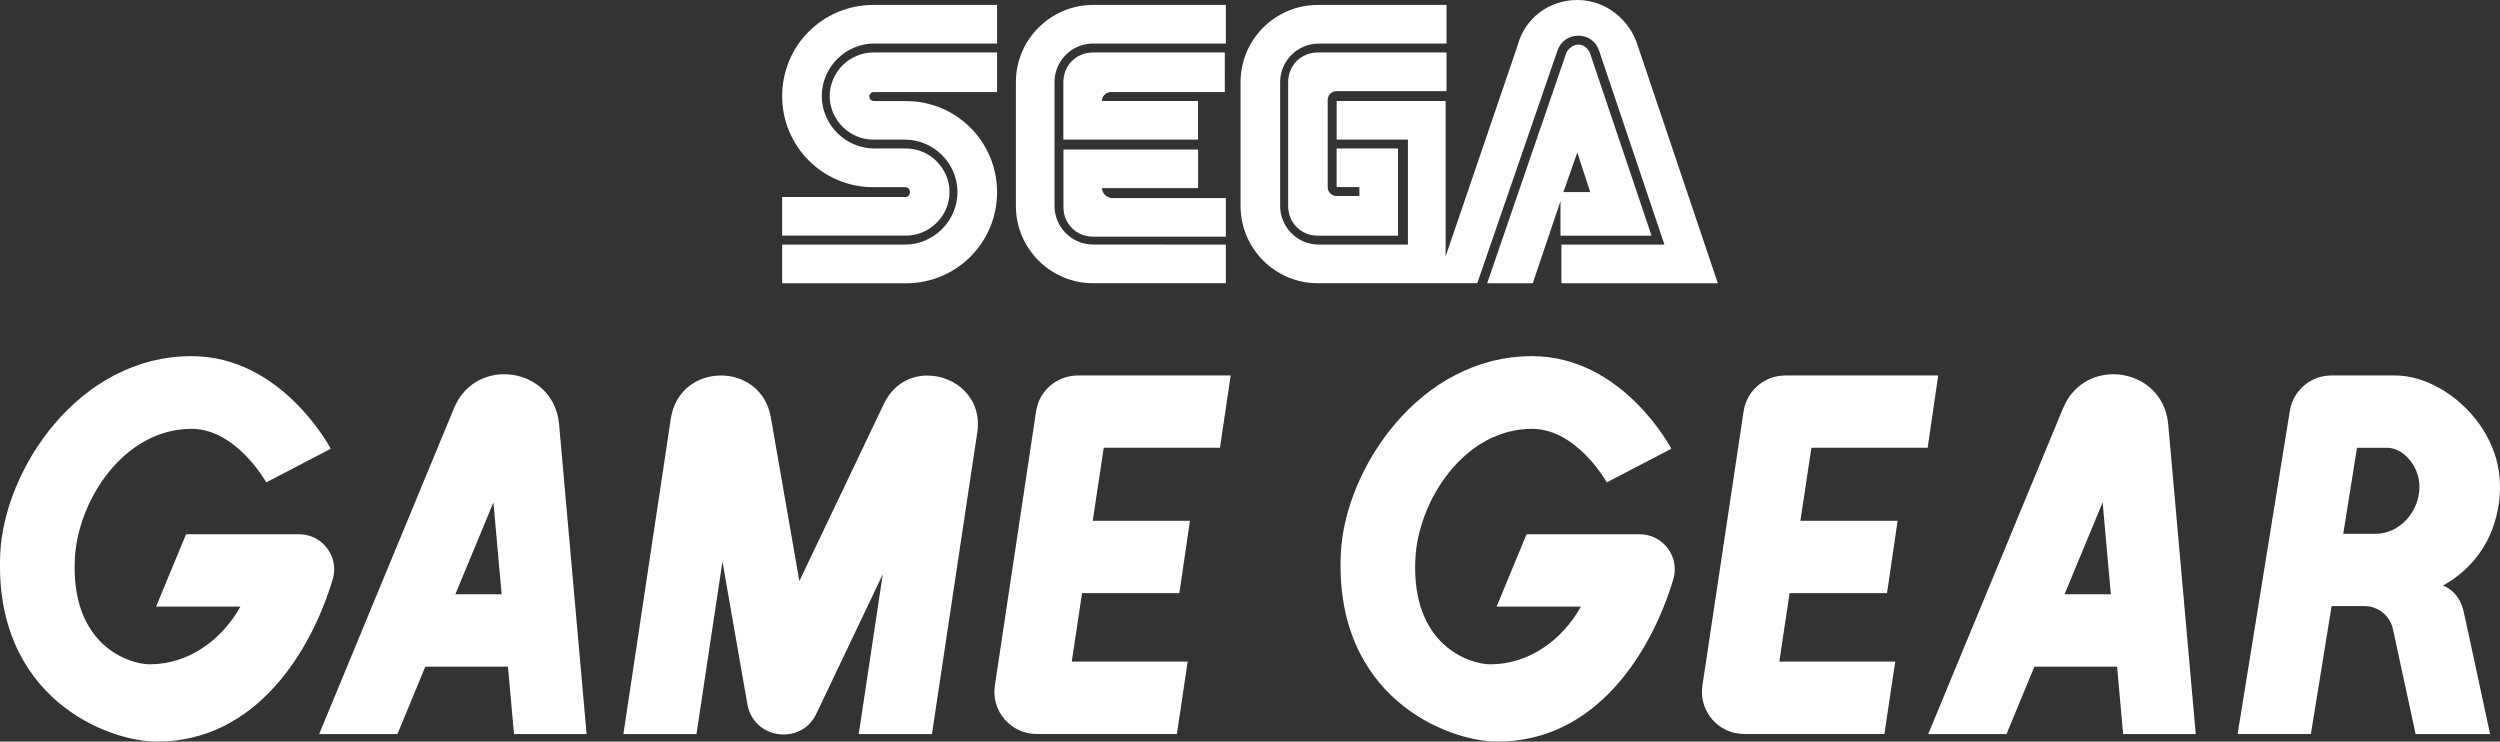 <?xml version="1.0" encoding="utf-8"?>
<!-- Generator: Adobe Illustrator 25.4.1, SVG Export Plug-In . SVG Version: 6.00 Build 0)  -->
<svg version="1.1" id="Layer_1" xmlns="http://www.w3.org/2000/svg" xmlns:xlink="http://www.w3.org/1999/xlink" x="0px" y="0px"
	 viewBox="0 0 3839 1138.8" style="enable-background:new 0 0 3839 1138.8;" xml:space="preserve">
<rect x="0" y="0" width="3839" height="1138.8" fill="#333333" stroke="none"/>
<style type="text/css">
	.st0{fill:#FFFFFF;}
	.st1{fill:#912620;}
	.st2{fill:#008471;}
	.st3{fill:#005090;}
	.st4{fill:#B22D2A;}
	.st5{fill:#B32D2A;}
	.st6{fill:#B42D2A;}
	.st7{fill:#B52D2A;}
	.st8{fill:#B62D2A;}
	.st9{fill:#B72D29;}
	.st10{fill:#B82D29;}
	.st11{fill:#B92D29;}
	.st12{fill:#BA2D29;}
	.st13{fill:#BB2D29;}
	.st14{fill:#BC2D29;}
	.st15{fill:#BD2D29;}
	.st16{fill:#BE2D29;}
	.st17{fill:#BF2D29;}
	.st18{fill:#C02D29;}
	.st19{fill:#C12D28;}
	.st20{fill:#C22D28;}
	.st21{fill:#C32D28;}
	.st22{fill:#C42D28;}
	.st23{fill:#C52D28;}
	.st24{fill:#C62D28;}
	.st25{fill:#C72D28;}
	.st26{fill:#C82D28;}
	.st27{fill:#C92D28;}
	.st28{fill:#CA2D28;}
	.st29{fill:#CA2E27;}
	.st30{fill:#CB2E27;}
	.st31{fill:#CC2E27;}
	.st32{fill:#CD2E27;}
	.st33{fill:#CE2E27;}
	.st34{fill:#CF2E27;}
	.st35{fill:#D02E27;}
	.st36{fill:#D12E27;}
	.st37{fill:#D22E27;}
	.st38{fill:#D32E27;}
	.st39{fill:#D42E26;}
	.st40{fill:#D52E26;}
	.st41{fill:#D62E26;}
	.st42{fill:#D72E26;}
	.st43{fill:#D82E26;}
	.st44{fill:#D92E26;}
	.st45{fill:#DA2E26;}
	.st46{fill:#DB2E26;}
	.st47{fill:#DC2E26;}
	.st48{fill:#DD2E26;}
	.st49{fill:#DE2E25;}
	.st50{fill:#DF2E25;}
	.st51{fill:#E02E25;}
	.st52{fill:#E12E25;}
	.st53{fill:#E22E25;}
	.st54{fill:#009588;}
	.st55{fill:#009587;}
	.st56{fill:#019486;}
	.st57{fill:#019485;}
	.st58{fill:#019384;}
	.st59{fill:#029383;}
	.st60{fill:#029382;}
	.st61{fill:#029281;}
	.st62{fill:#039280;}
	.st63{fill:#03917F;}
	.st64{fill:#03917E;}
	.st65{fill:#03917D;}
	.st66{fill:#04907C;}
	.st67{fill:#04907B;}
	.st68{fill:#048F7A;}
	.st69{fill:#058F79;}
	.st70{fill:#058F78;}
	.st71{fill:#058E77;}
	.st72{fill:#068E76;}
	.st73{fill:#068D75;}
	.st74{fill:#068D74;}
	.st75{fill:#078D73;}
	.st76{fill:#078C72;}
	.st77{fill:#078C71;}
	.st78{fill:#088B70;}
	.st79{fill:#088B6F;}
	.st80{fill:#088B6E;}
	.st81{fill:#088A6D;}
	.st82{fill:#098A6C;}
	.st83{fill:#09896B;}
	.st84{fill:#09896A;}
	.st85{fill:#0A8969;}
	.st86{fill:#0A8868;}
	.st87{fill:#0A8867;}
	.st88{fill:#0B8766;}
	.st89{fill:#0B8765;}
	.st90{fill:#0B8764;}
	.st91{fill:#0C8663;}
	.st92{fill:#0C8662;}
	.st93{fill:#0C8561;}
	.st94{fill:#0D8560;}
	.st95{fill:#0D845F;}
	.st96{fill:#0D845E;}
	.st97{fill:#0E835D;}
	.st98{fill:#0E835C;}
	.st99{fill:#0E835B;}
	.st100{fill:#0F825A;}
	.st101{fill:#0F8259;}
	.st102{fill:#0F8158;}
	.st103{fill:#108157;}
	.st104{fill:#108156;}
	.st105{fill:#108055;}
	.st106{fill:#118054;}
	.st107{fill:#117F53;}
	.st108{fill:#117F52;}
	.st109{fill:#117F51;}
	.st110{fill:#127E50;}
	.st111{fill:#127E4F;}
	.st112{fill:#127D4E;}
	.st113{fill:#137D4D;}
	.st114{fill:#137D4C;}
	.st115{fill:#137C4B;}
	.st116{fill:#147C4A;}
	.st117{fill:#147B49;}
	.st118{fill:#147B48;}
	.st119{fill:#157B47;}
	.st120{fill:#157A46;}
	.st121{fill:#157A45;}
	.st122{fill:#167944;}
	.st123{fill:#167943;}
	.st124{fill:#167942;}
	.st125{fill:#167841;}
	.st126{fill:#177840;}
	.st127{fill:#17773F;}
	.st128{fill:#17773E;}
	.st129{fill:#18773D;}
	.st130{fill:#18763C;}
	.st131{fill:#18763B;}
	.st132{fill:#19753A;}
	.st133{fill:#197539;}
	.st134{fill:#005EAA;}
	.st135{fill:#005EAB;}
	.st136{fill:#015FAC;}
	.st137{fill:#015FAD;}
	.st138{fill:#0160AE;}
	.st139{fill:#0260AF;}
	.st140{fill:#0261B0;}
	.st141{fill:#0261B1;}
	.st142{fill:#0362B2;}
	.st143{fill:#0362B3;}
	.st144{fill:#0362B4;}
	.st145{fill:#0463B5;}
	.st146{fill:#0463B6;}
	.st147{fill:#0464B7;}
	.st148{fill:#0564B8;}
	.st149{fill:#0565B9;}
	.st150{fill:#0565BA;}
	.st151{fill:#0666BB;}
	.st152{fill:#0666BC;}
	.st153{fill:#0666BD;}
	.st154{fill:#0767BE;}
	.st155{fill:#0767BF;}
	.st156{fill:#0768BF;}
	.st157{fill:#0768C0;}
	.st158{fill:#0869C1;}
	.st159{fill:#0869C2;}
	.st160{fill:#0869C3;}
	.st161{fill:#096AC4;}
	.st162{fill:#096AC5;}
	.st163{fill:#096BC6;}
	.st164{fill:#0A6BC7;}
	.st165{fill:#0A6CC8;}
	.st166{fill:#0A6CC9;}
	.st167{fill:#0B6DCA;}
	.st168{fill:#0B6DCB;}
	.st169{fill:#0B6DCC;}
	.st170{fill:#0C6ECD;}
	.st171{fill:#0C6ECE;}
	.st172{fill:#0C6FCF;}
	.st173{fill:#0D6FD0;}
	.st174{fill:#0D70D1;}
	.st175{fill:#0D70D2;}
	.st176{fill:#0E71D3;}
	.st177{fill:#0E71D4;}
	.st178{fill:#0058B7;}
	.st179{fill:#0058B6;}
	.st180{fill:#0057B5;}
	.st181{fill:#0057B4;}
	.st182{fill:#0057B3;}
	.st183{fill:#0057B2;}
	.st184{fill:#0056B1;}
	.st185{fill:#0056B0;}
	.st186{fill:#0056AF;}
	.st187{fill:#0056AE;}
	.st188{fill:#0055AD;}
	.st189{fill:#0055AC;}
	.st190{fill:#0055AB;}
	.st191{fill:#0055AA;}
	.st192{fill:#0054A9;}
	.st193{fill:#0054A8;}
	.st194{fill:#0054A7;}
	.st195{fill:#0054A6;}
	.st196{fill:#0053A5;}
	.st197{fill:#0053A4;}
	.st198{fill:#0053A3;}
	.st199{fill:#0053A2;}
	.st200{fill:#0052A1;}
	.st201{fill:#0052A0;}
	.st202{fill:#00529F;}
	.st203{fill:#00529E;}
	.st204{fill:#00519D;}
	.st205{fill:#00519C;}
	.st206{fill:#00519B;}
	.st207{fill:#00519A;}
	.st208{fill:#005099;}
	.st209{fill:#005098;}
	.st210{fill:#005097;}
	.st211{fill:#005096;}
	.st212{fill:#004F95;}
	.st213{fill:#004F94;}
	.st214{fill:#004F93;}
	.st215{fill:#004F92;}
	.st216{fill:#004E91;}
	.st217{fill:#004E90;}
	.st218{fill:#004E8F;}
	.st219{fill:#004E8E;}
	.st220{fill:#004D8D;}
	.st221{fill:#004D8C;}
	.st222{fill:#004D8B;}
	.st223{fill:#004D8A;}
	.st224{fill:#004C89;}
	.st225{fill:#004C88;}
	.st226{fill:#008472;}
	.st227{fill:#008572;}
	.st228{fill:#008671;}
	.st229{fill:#008771;}
	.st230{fill:#008871;}
	.st231{fill:#008970;}
	.st232{fill:#008A70;}
	.st233{fill:#008B6F;}
	.st234{fill:#008C6F;}
	.st235{fill:#008D6F;}
	.st236{fill:#008E6E;}
	.st237{fill:#008F6E;}
	.st238{fill:#00906D;}
	.st239{fill:#00916D;}
	.st240{fill:#00926D;}
	.st241{fill:#00936C;}
	.st242{fill:#00946C;}
	.st243{fill:#00956B;}
	.st244{fill:#00966B;}
	.st245{fill:#00976B;}
	.st246{fill:#00986A;}
	.st247{fill:#00996A;}
	.st248{fill:#D60700;}
	.st249{fill:#034693;}
	.st250{fill:url(#SVGID_1_);}
	.st251{fill:url(#SVGID_00000094607846961365704130000000847249822566969481_);}
	.st252{fill:url(#SVGID_00000050659140647135008940000010452085581222042265_);}
	.st253{fill:url(#SVGID_00000169535591328486973340000012313827453982029960_);}
	.st254{fill:url(#SVGID_00000025430359990864674710000005013037924969849761_);}
	.st255{fill:url(#SVGID_00000127754658953559272720000009014055369000678311_);}
	.st256{fill:url(#SVGID_00000050638138656937985390000016688879190603096198_);}
	.st257{fill:url(#SVGID_00000155843125450285507990000006366951194128348814_);}
	.st258{fill:url(#SVGID_00000014625296463880036440000012901435804119062916_);}
	.st259{fill:url(#SVGID_00000147198924546422265660000013700179282032622735_);}
	.st260{fill:url(#SVGID_00000161633154612400982890000012961330559690235321_);}
	.st261{fill:url(#SVGID_00000050623452166385885750000006017529006791746209_);}
	.st262{fill:url(#SVGID_00000090255365568161172920000016367078401807400891_);}
	.st263{fill:url(#SVGID_00000103228894650949784260000014596953267032574876_);}
	.st264{fill:url(#SVGID_00000127759034439082085550000000584404783401472191_);}
	.st265{fill:url(#SVGID_00000101804988974725624520000006487129270363642040_);}
	.st266{fill:url(#SVGID_00000053504082247728411180000001871821391642423970_);}
	.st267{fill:url(#SVGID_00000062158129592802988440000006393526563622402970_);}
	.st268{fill:url(#SVGID_00000052823873605171962020000000961903722670840250_);}
	.st269{fill:url(#SVGID_00000088833181417562013430000008973087206873453962_);}
	.st270{fill:url(#SVGID_00000112626199020203059460000015860271573862096293_);}
	.st271{fill:url(#SVGID_00000104701940132282185280000000557830299599611818_);}
	.st272{fill:url(#SVGID_00000154400024825816619440000013459351517584166073_);}
	.st273{fill:url(#SVGID_00000053531355308261581060000010717447900219259787_);}
	.st274{fill:url(#SVGID_00000000936645956805161700000004467895951808084909_);}
	.st275{fill:url(#SVGID_00000036971898883019475340000004572087393871858102_);}
	.st276{fill:url(#SVGID_00000072280053244306727110000010060896551259253140_);}
	.st277{fill:url(#SVGID_00000062169127971090464940000013564935074365683632_);}
	.st278{fill:url(#SVGID_00000054246683695214484050000005253566169365364646_);}
	.st279{fill:url(#SVGID_00000093152695922218345870000014004532029859230906_);}
	.st280{fill:url(#SVGID_00000167390346694944955950000005961502106579719584_);}
	.st281{fill:url(#SVGID_00000159439166033980508600000011548744205065149329_);}
	.st282{fill:url(#SVGID_00000135653173327448213990000003871815010742165384_);}
	.st283{fill:url(#SVGID_00000018196380023940134530000017445678813558426556_);}
	.st284{fill:url(#SVGID_00000043431820933707405740000000499149840802017193_);}
	.st285{fill:url(#SVGID_00000072278430582309926030000014303653802556183446_);}
	.st286{fill:url(#SVGID_00000106864565339423640800000000843226483609340054_);}
	.st287{fill:url(#SVGID_00000084515306346984078630000011416981340224457091_);}
	.st288{fill:url(#SVGID_00000091003464036604315550000002321531199281946538_);}
	.st289{fill:url(#SVGID_00000070825647282858829410000004615253336062282412_);}
	.st290{fill:url(#SVGID_00000132773685563972007330000011760884111881889947_);}
	.st291{fill:url(#SVGID_00000021813585303307192260000016563368405731872186_);}
	.st292{fill:url(#SVGID_00000174566690234485789700000002205468017334805432_);}
	.st293{fill:url(#SVGID_00000144307815115994044780000005000539385554013856_);}
	.st294{fill:url(#SVGID_00000038385102562070934150000011923790972310921917_);}
	.st295{fill:url(#SVGID_00000026881339387044885020000003227757830668619404_);}
	.st296{fill:url(#SVGID_00000088840762274622270480000011211290891827518121_);}
	.st297{fill:url(#SVGID_00000014617610634899001170000015530233484818206399_);}
	.st298{fill:url(#SVGID_00000158720623848268065600000002554601909522363794_);}
	.st299{fill:url(#SVGID_00000082368523461469049660000015812584255141184167_);}
	.st300{fill:url(#SVGID_00000010272295973809781550000012655137157645588914_);}
	.st301{fill:url(#SVGID_00000054969489337230348120000006142603916442310559_);}
	.st302{fill:url(#SVGID_00000075159961982340078010000000297381639091935142_);}
	.st303{fill:url(#SVGID_00000082353752704051976900000008832222844964786570_);}
	.st304{fill:url(#SVGID_00000078746040102020758160000016722686898109855627_);}
	.st305{fill:url(#SVGID_00000134951832149491191640000007702931221000443318_);}
	.st306{fill:url(#SVGID_00000115489610268819752760000005701232377119743673_);}
	.st307{fill:url(#SVGID_00000101103420184756544700000012773660877877787564_);}
	.st308{fill:url(#SVGID_00000052782972960641113020000001420314189408594083_);}
	.st309{fill:url(#SVGID_00000027590590903590520350000017579954961217574016_);}
	.st310{fill:url(#SVGID_00000032616632494446395220000001967876983115258301_);}
	.st311{fill:url(#SVGID_00000140717417945254842680000013832714721208358295_);}
	.st312{fill:url(#SVGID_00000150066403119709962990000007605356343228546723_);}
	.st313{fill:url(#SVGID_00000097469528048336858560000016464989672107435423_);}
	.st314{fill:url(#SVGID_00000046312505170315615240000000724212926115665303_);}
	.st315{fill:url(#SVGID_00000115480780953529235230000011995720912568091041_);}
	.st316{fill:url(#SVGID_00000061431167447622878600000011111177208733475712_);}
	.st317{fill:url(#SVGID_00000100372334213803473260000016039744116639152291_);}
	.st318{fill:url(#SVGID_00000134944210228823552610000014719523416354230917_);}
	.st319{fill:url(#SVGID_00000028286944447310971160000015902105849566043287_);}
	.st320{fill:url(#SVGID_00000013173420159682944300000007008417735149503142_);}
	.st321{fill:url(#SVGID_00000036236993523164523660000017207051173363265170_);}
	.st322{fill:url(#SVGID_00000092415660383665630340000016848263613319400617_);}
	.st323{fill:url(#SVGID_00000101804835766375629710000013111200554586725565_);}
	.st324{fill:url(#SVGID_00000131332465835789814440000017233091344581391493_);}
	.st325{fill:url(#SVGID_00000183930086784671012250000016232409716963659663_);}
	.st326{fill:url(#SVGID_00000121259935411581689240000007578679920349091254_);}
	.st327{fill:url(#SVGID_00000051376297647053772710000012380709539976948876_);}
	.st328{fill:url(#SVGID_00000077293769729690068230000007818528777687120294_);}
	.st329{fill:url(#SVGID_00000048495536797640837440000012401493374415407274_);}
	.st330{fill:url(#SVGID_00000118380571843658304020000007062637668067536529_);}
	.st331{fill:url(#SVGID_00000024680774436687028850000001819305488920440219_);}
	.st332{fill:url(#SVGID_00000080208504828947571620000007775008322330422661_);}
	.st333{fill:url(#SVGID_00000086688341356528659750000005667461000385331084_);}
	.st334{fill:url(#SVGID_00000159461753586494450550000007998774291146838442_);}
	.st335{fill:url(#SVGID_00000063626877456672556980000003244501553326624684_);}
	.st336{fill:url(#SVGID_00000138548132347703152120000002314473573081477038_);}
	.st337{fill:url(#SVGID_00000155856387002214681910000016662652684069298084_);}
	.st338{fill:url(#SVGID_00000044895624767144015110000012304211668570014627_);}
	.st339{fill:url(#SVGID_00000074432002855791651480000015919539250184362939_);}
	.st340{fill:url(#SVGID_00000128483485776916315840000009153872989870255500_);}
	.st341{fill:url(#SVGID_00000100355921298386337300000010439231864180786340_);}
	.st342{fill:url(#SVGID_00000169524060808243370330000017913182615334152592_);}
	.st343{fill:url(#SVGID_00000130622763913410557730000002445251769480148360_);}
	.st344{fill:url(#SVGID_00000144339222991647476810000015343702290920043690_);}
	.st345{fill:url(#SVGID_00000062874610586973844800000016638682891765403566_);}
	.st346{fill:#034693;stroke:#FFFFFF;stroke-width:25.205;stroke-miterlimit:10;}
	.st347{fill:url(#SVGID_00000155828991945384753380000016076584092855252668_);}
	.st348{fill:url(#SVGID_00000069357453448059224550000012414477428482622125_);}
	.st349{fill:url(#SVGID_00000044868233315589836420000015813544064605200279_);}
	.st350{fill:url(#SVGID_00000178188111423731905370000005751117507421432706_);}
	.st351{fill:url(#SVGID_00000051354180307627533080000004415115112201196187_);}
	.st352{fill:url(#SVGID_00000061448531610873014890000006975905747367072649_);}
	.st353{fill:url(#SVGID_00000001659041878736090440000013227111337198232243_);}
	.st354{fill:url(#SVGID_00000137101232899879292790000009496139667096453299_);}
</style>
<g>
	<g>
		<g>
			<g>
				<g>
					<g>
						<path class="st0" d="M1391.2,302.5h-190.1v59.3h190.1c36.5,0,66.9-30.4,66.9-66.9s-30.4-66.9-66.9-66.9h-48.7
							c-44.1,0-80.6-36.5-80.6-80.6s36.5-80.6,80.6-80.6h188.6V7.6H1341c-77.6,0-139.9,62.4-139.9,139.9s62.4,139.9,139.9,139.9
							h48.7c4.6,0,7.6,3,7.6,7.6C1397.2,299.5,1394.2,302.5,1391.2,302.5z"/>
						<path class="st0" d="M1341,141.4h190.1V80.6H1341c-36.5,0-66.9,30.4-66.9,66.9s30.4,66.9,66.9,66.9h48.7
							c44.1,0,80.6,36.5,80.6,80.6s-36.5,80.6-80.6,80.6h-188.6V435h190.1c77.6,0,139.9-62.4,139.9-139.9s-62.4-139.9-139.9-139.9
							h-48.7c-4.6,0-7.6-3-7.6-7.6C1334.9,144.5,1337.9,141.4,1341,141.4z"/>
					</g>
					<g>
						<path class="st0" d="M2023.7,80.6c-25.9,0-45.6,19.8-45.6,45.6v190.1c0,25.9,19.8,45.6,45.6,45.6h123.1V228h-94.3v59.3h35V301
							h-35c-7.6,0-13.7-6.1-13.7-13.7V153.6c0-7.6,6.1-13.7,13.7-13.7h168.8V80.6H2023.7z"/>
						<path class="st0" d="M2397.7,361.9h138.4l-94.3-279.7c-3-7.6-9.1-13.7-18.2-13.7c-7.6,0-15.2,6.1-18.2,12.2l-121.7,354.3h70
							l42.6-126.2v53.2H2397.7z M2422.1,234.1l19.8,60.8h-41.1L2422.1,234.1z"/>
						<path class="st0" d="M2514.9,70c-12.2-39.5-48.7-70-92.8-70c-44.1,0-80.6,28.9-91.2,68.4l-111,325.4V155.1h-167.3v59.3H2162
							v161.2h-136.9c-33.5,0-59.3-27.4-59.3-59.3V126.2c0-33.5,27.4-59.3,59.3-59.3h196.2V7.6h-197.7
							c-65.4,0-118.6,53.2-118.6,118.6v190.1c0,65.4,53.2,118.6,118.6,118.6h244.9l123.2-357.3c4.6-13.7,16.7-22.8,31.9-22.8
							c15.2,0,27.4,9.1,31.9,22.8l100.4,298h-158.2V435h240.2l0,0L2514.9,70z"/>
					</g>
					<g>
						<path class="st0" d="M1678.6,375.5c-33.5,0-59.3-27.4-59.3-59.3V126.1c0-33.5,27.4-59.3,59.3-59.3h203.8V7.6h-203.8
							c-65.4,0-118.6,53.2-118.6,118.6v190.1c0,65.4,53.2,118.6,118.6,118.6h203.8v-59.3L1678.6,375.5L1678.6,375.5z"/>
						<path class="st0" d="M1692.3,288.9h147.5v-59.3H1633v88.2c0,25.9,19.8,45.6,45.6,45.6h203.8v-59.3H1706
							C1698.4,302.5,1692.3,296.5,1692.3,288.9z"/>
						<path class="st0" d="M1839.7,155.1h-147.5c0-7.6,6.1-13.7,13.7-13.7h174.9V80.6h-202.3c-25.9,0-45.6,19.8-45.6,45.6v88.2
							h206.8V155.1z"/>
					</g>
				</g>
			</g>
		</g>
	</g>
	<g>
		<path class="st0" d="M1889.8,576.6H1655c-32.1,0-59.3,23.4-64,55l-63.3,421.3c-5.8,39,24.5,74.2,64,74.2h37.2h178.3l16.6-111.1
			h-178l15.8-105.2H1811l16.3-111.1H1678l16.9-112.2h178.5L1889.8,576.6z"/>
		<path class="st0" d="M2976.3,576.6h-234.8c-32.1,0-59.3,23.4-64,55l-63.3,421.3c-5.8,39,24.5,74.2,64,74.2h37.2h178.3l16.6-111.1
			h-178l15.8-105.2h149.6l16.3-111.1h-149.3l16.9-112.2h178.5L2976.3,576.6z"/>
		<path class="st0" d="M774.3,574.7c-31.1,0-62.2,16.4-77,51.8l-207.2,500.7h120.2l42.8-103.5h126.9l9.3,103.5h111.5l-42.3-475.9
			C854.1,602,814.3,574.7,774.3,574.7z M699.2,912.6l58.5-141.1l12.6,141.1H699.2z"/>
		<path class="st0" d="M1357.3,620.1l-129.8,272.2L1183.7,641c-7.5-43-42-64.4-76.6-64.4c-35.2,0-70.3,22.1-77,66.2l-72.8,484.4
			h112.2l39.9-264.9l38.3,219.2c5.3,30,30.3,46.4,55.6,46.4c19.9,0,39.9-10.1,50.3-31.9l102-214.2l-36.9,245.4h112.4l69.6-463.2
			c8-53.1-34.1-87.3-76.4-87.3C1398.1,576.6,1371.7,589.9,1357.3,620.1z"/>
		<path class="st0" d="M507.9,689.1c0,0-74.2-142.2-213.8-142.2C121,546.9,6.5,720.5,0.4,849.7c-10.5,221.6,164.3,289.1,240.5,289.1
			c153.1,0,237.3-139.9,270-249.2c10.4-34.5-15.6-69.2-51.7-69.2H413H285.7l-46,111.1h129.5c-28.5,51-79.4,88.6-139.2,88.6
			c-30.3,0-121.4-27.5-115.1-161.5c4.2-89.9,75.3-200.1,179.2-200.1c69,0,114.8,82.2,114.8,82.2L507.9,689.1z"/>
		<path class="st0" d="M2566.5,689.1c0,0-74.2-142.2-213.8-142.2c-173.2,0-287.6,173.6-293.7,302.8
			c-10.5,221.6,164.3,289.1,240.5,289.1c153.1,0,237.3-139.9,270-249.2c10.4-34.5-15.6-69.2-51.7-69.2h-46.3h-127.3l-46,111.1h129.5
			c-28.5,51-79.4,88.6-139.2,88.6c-30.3,0-121.4-27.5-115.1-161.5c4.2-89.9,75.3-200.1,179.2-200.1c69,0,114.8,82.2,114.8,82.2
			L2566.5,689.1z"/>
		<path class="st0" d="M3790.5,972.5c0,0,0,0-1.5-6.8l-0.1-0.3c-1-4.7-2.7-12.6-5.6-25.8c-7.1-33-31.9-40.4-31.9-40.4
			c91.9-51.4,87.5-146.6,87.5-153c0-94.1-87.9-169.6-160.7-169.6h-40.6h-57.5c-31.8,0-58.7,22.9-63.8,54.3l-80.2,496.2h112.5
			l31.8-196.4h50.4c21.1,0,39.4,14.8,43.8,35.4l34.8,161.1h114.4L3790.5,972.5L3790.5,972.5z M3647.4,819.7h-49.1l21.1-132.1h46.3
			c22,0,43.7,22,48.5,48.2C3721.6,774.9,3691.5,819.7,3647.4,819.7z"/>
		<path class="st0" d="M3245.2,574.7c-31,0-62.2,16.4-77,51.8L2961,1127.2h120.2l42.8-103.5H3251l9.3,103.5h111.5l-42.3-475.9
			C3325,602,3285.2,574.7,3245.2,574.7z M3170.3,912.6l58.5-141.1l12.6,141.1H3170.3z"/>
	</g>
</g>
</svg>
